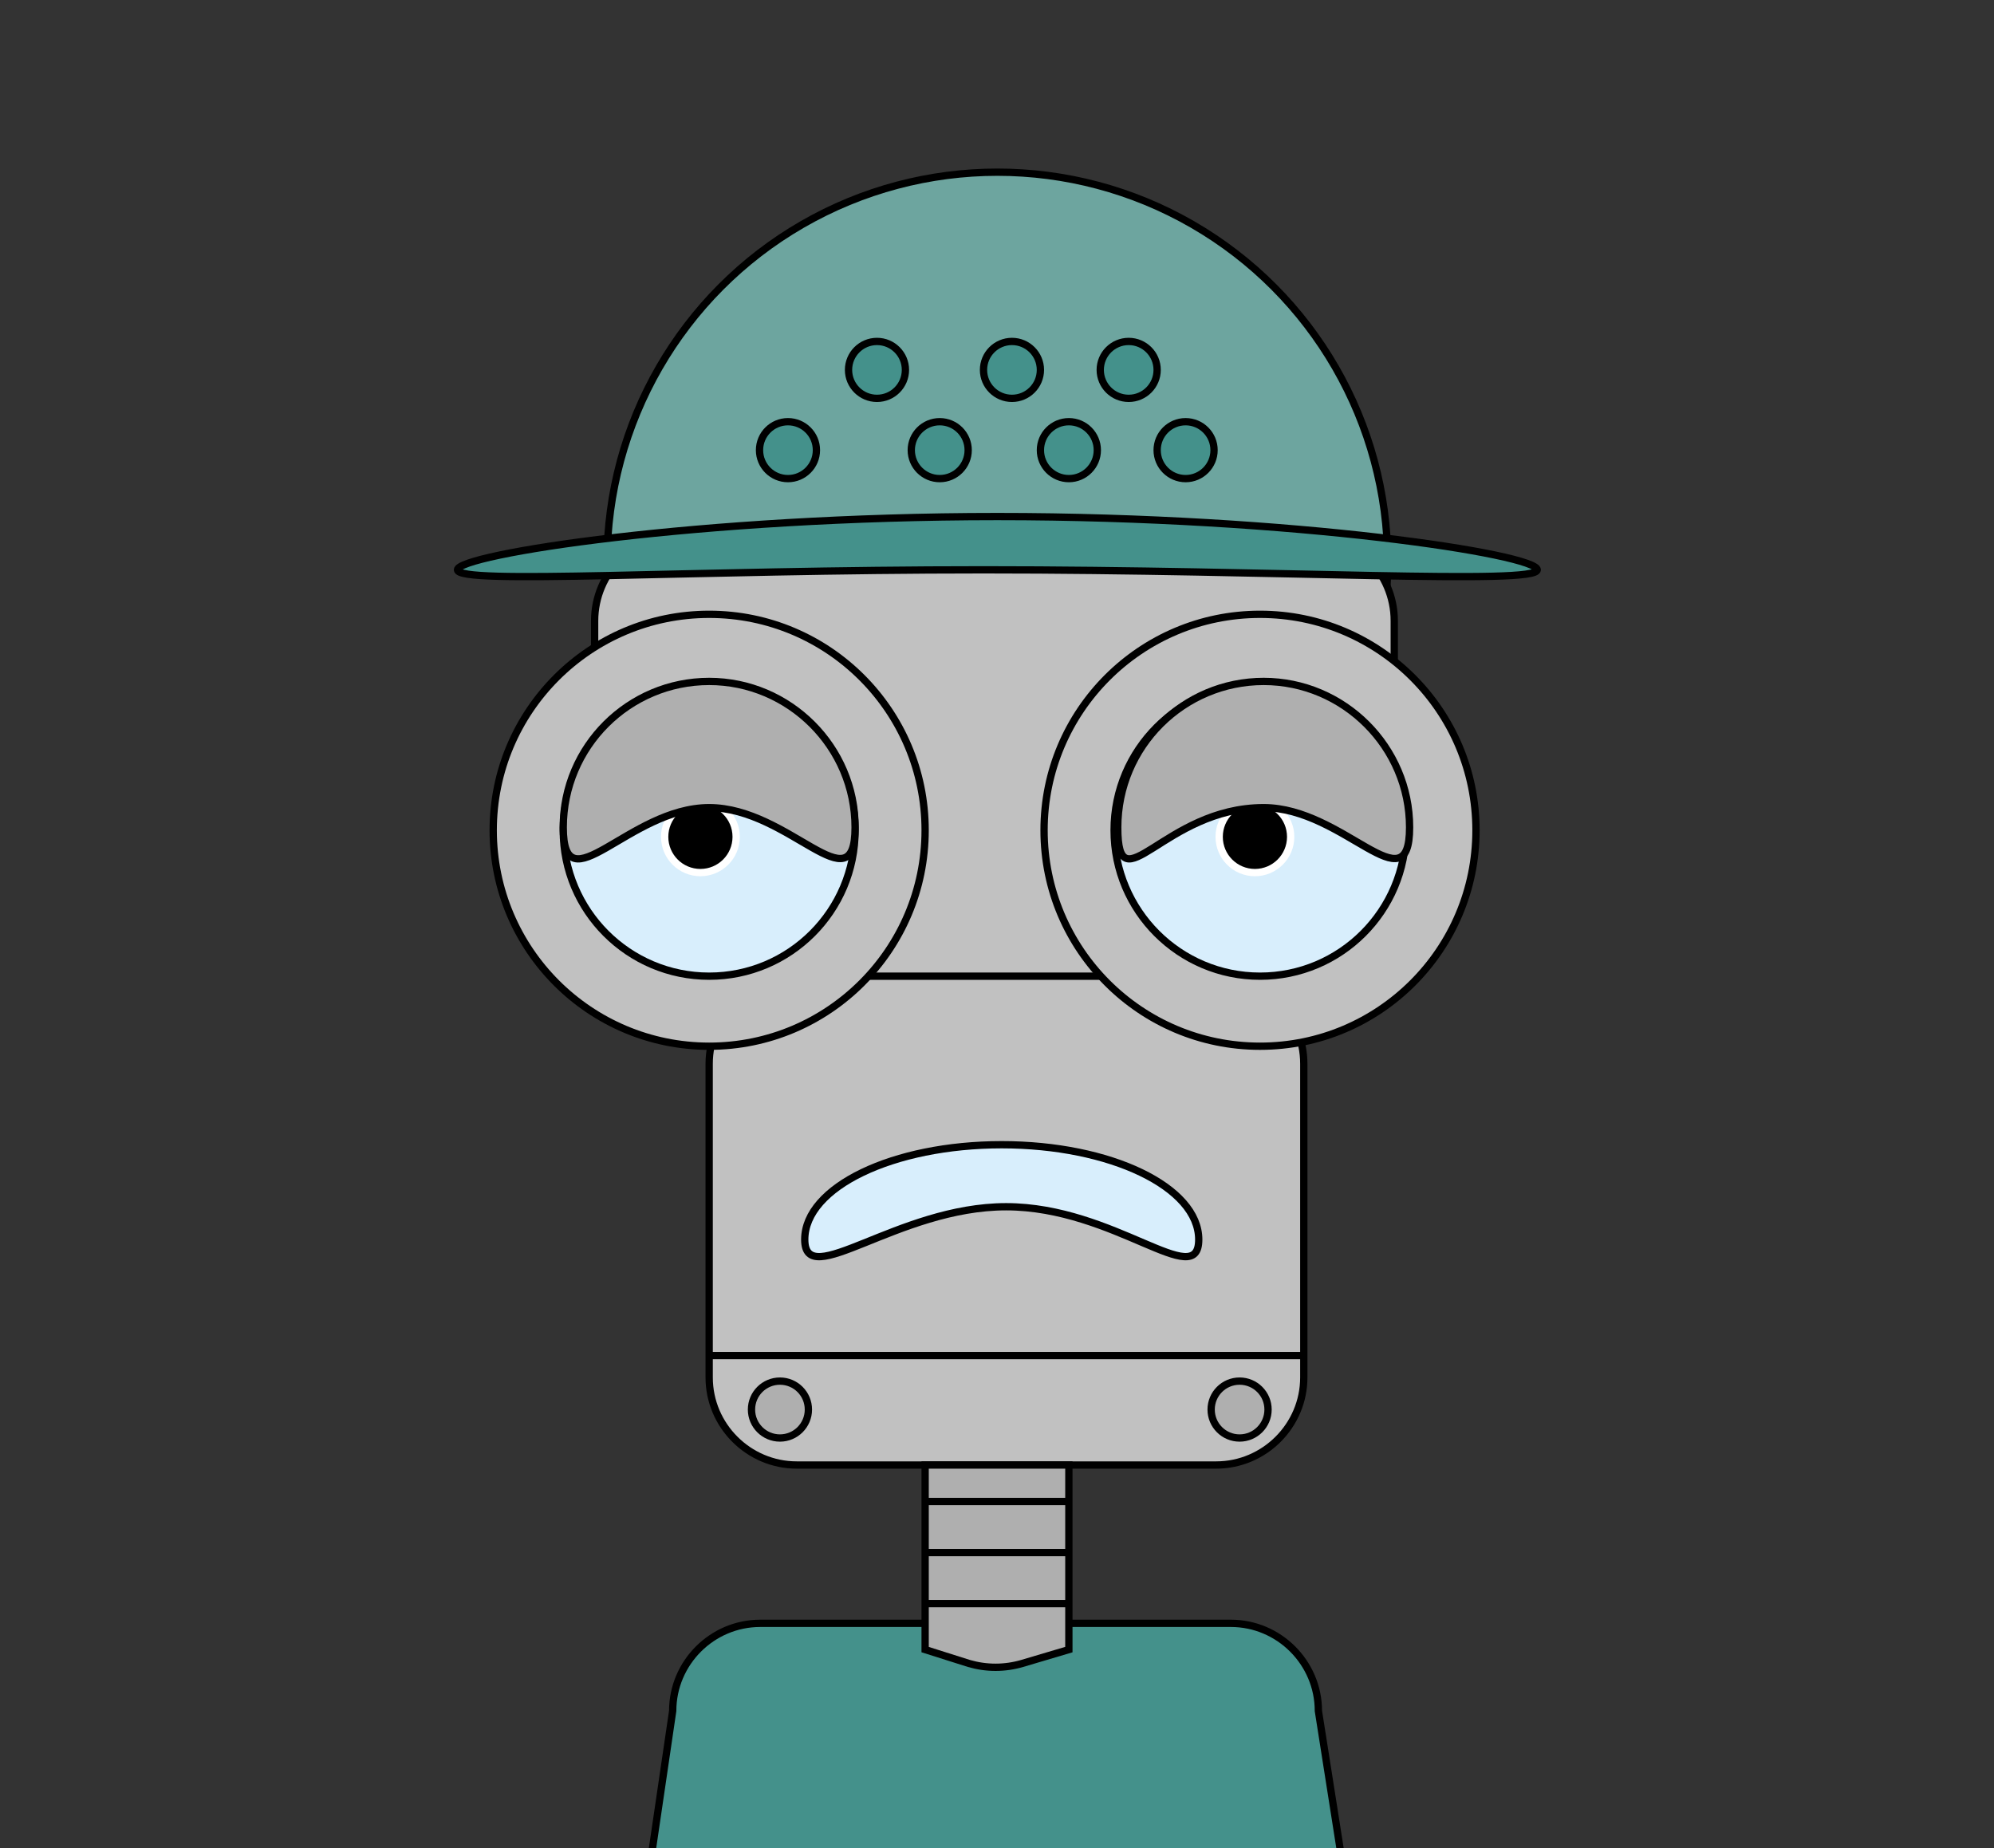 <?xml version="1.0" encoding="utf-8"?>
<!-- Generator: Adobe Illustrator 21.0.0, SVG Export Plug-In . SVG Version: 6.00 Build 0)  -->
<svg version="1.1" id="Layer_1" xmlns="http://www.w3.org/2000/svg" xmlns:xlink="http://www.w3.org/1999/xlink" x="0px" y="0px"
	 viewBox="0 0 273.3 253.3" style="enable-background:new 0 0 273.3 253.3;" xml:space="preserve">
<rect x="0" y="0" width="273.3" height="253.3" fill="#333333" stroke="none"/>
<style type="text/css">
	.st0{fill:#79AD9E;stroke:#000000;stroke-miterlimit:10;}
	.st1{fill:#C1C1C1;stroke:#000000;stroke-miterlimit:10;}
	.st2{fill:#699386;stroke:#000000;stroke-miterlimit:10;}
	.st3{fill:#D8EEFC;stroke:#000000;stroke-miterlimit:10;}
	.st4{fill:#FFFFFF;stroke:#000000;stroke-miterlimit:10;}
	.st5{stroke:#FFFFFF;stroke-miterlimit:10;}
	.st6{fill:none;stroke:#000000;stroke-miterlimit:10;}
	.st7{fill:#AFAFAF;stroke:#000000;stroke-miterlimit:10;}
	.st8{fill:#C4B29D;stroke:#000000;stroke-miterlimit:10;}
	.st9{fill:#AA9988;stroke:#000000;stroke-miterlimit:10;}
	.st10{fill:#6DA59F;stroke:#000000;stroke-miterlimit:10;}
	.st11{fill:#44918B;stroke:#000000;stroke-miterlimit:10;}
	.st12{stroke:#000000;stroke-miterlimit:10;}
</style>
<circle class="st10" cx="136.7" cy="77.1" r="53.5"/>
<path class="st1" d="M179.2,134.3H93.5c-6.6,0-12-5.4-12-12V85.1c0-6.6,5.4-12,12-12h85.6c6.6,0,12,5.4,12,12v37.3
	C191.2,128.9,185.8,134.3,179.2,134.3z"/>
<path class="st11" d="M168.7,360.3h-64.5c-6.6,0-12-5.4-12-12l-5.6-32.7c-2.2-13.1-2.4-26.5-0.5-39.6l6.1-41.5c0-6.6,5.4-12,12-12
	h64.5c6.6,0,12,5.4,12,12l6.8,43.2c1.8,11.3,1.7,22.9-0.3,34.2l-6.5,36.4C180.7,354.9,175.3,360.3,168.7,360.3z"/>
<path class="st1" d="M166.7,200.8h-57.5c-6.6,0-12-5.4-12-12v-43c0-6.6,5.4-12,12-12h57.5c6.6,0,12,5.4,12,12v43
	C178.7,195.4,173.3,200.8,166.7,200.8z"/>
<circle class="st1" cx="172.7" cy="113.8" r="29.6"/>
<circle class="st1" cx="97.2" cy="113.8" r="29.6"/>
<circle class="st3" cx="97.2" cy="113.8" r="20"/>
<circle class="st3" cx="172.7" cy="113.8" r="20"/>
<path class="st11" d="M210.7,78.1c0,2.1-35,0-75.9,0s-72.1,2.1-72.1,0s33.1-7.3,74-7.3S210.7,76,210.7,78.1z"/>
<circle class="st5" cx="96" cy="114.7" r="4.9"/>
<circle class="st5" cx="172" cy="114.7" r="4.9"/>
<line class="st6" x1="97.2" y1="185.8" x2="178.7" y2="185.8"/>
<circle class="st7" cx="106.9" cy="193.2" r="3.9"/>
<circle class="st7" cx="169.9" cy="193.2" r="3.9"/>
<circle class="st11" cx="108" cy="61.7" r="3.9"/>
<circle class="st11" cx="120.2" cy="50.7" r="3.9"/>
<circle class="st11" cx="128.8" cy="61.7" r="3.9"/>
<circle class="st11" cx="138.7" cy="50.7" r="3.9"/>
<circle class="st11" cx="146.5" cy="61.7" r="3.9"/>
<circle class="st11" cx="154.7" cy="50.7" r="3.9"/>
<circle class="st11" cx="162.5" cy="61.7" r="3.9"/>
<path class="st7" d="M146.5,226.1l-6.4,1.9c-2.4,0.7-4.9,0.7-7.3,0l-6-1.9v-25.3h19.7V226.1z"/>
<line class="st6" x1="126.8" y1="205.8" x2="146.5" y2="205.8"/>
<line class="st6" x1="126.8" y1="212.8" x2="146.5" y2="212.8"/>
<line class="st6" x1="126.8" y1="219.8" x2="146.5" y2="219.8"/>
<path class="st3" d="M137.9,165.4c-14.9,0-27.6,11.7-27.6,4.5s12.1-13,27-13s27,5.8,27,13S152.8,165.4,137.9,165.4z"/>
<path class="st7" d="M117.2,113.4c0,11-9-2.7-20-2.7s-20,13.8-20,2.7s9-20,20-20S117.2,102.4,117.2,113.4z"/>
<path class="st7" d="M193.2,113.4c0,11-9-2.7-20-2.7c-13.7,0-20,13.8-20,2.7s9-20,20-20C184.2,93.4,193.2,102.4,193.2,113.4z"/>
</svg>
